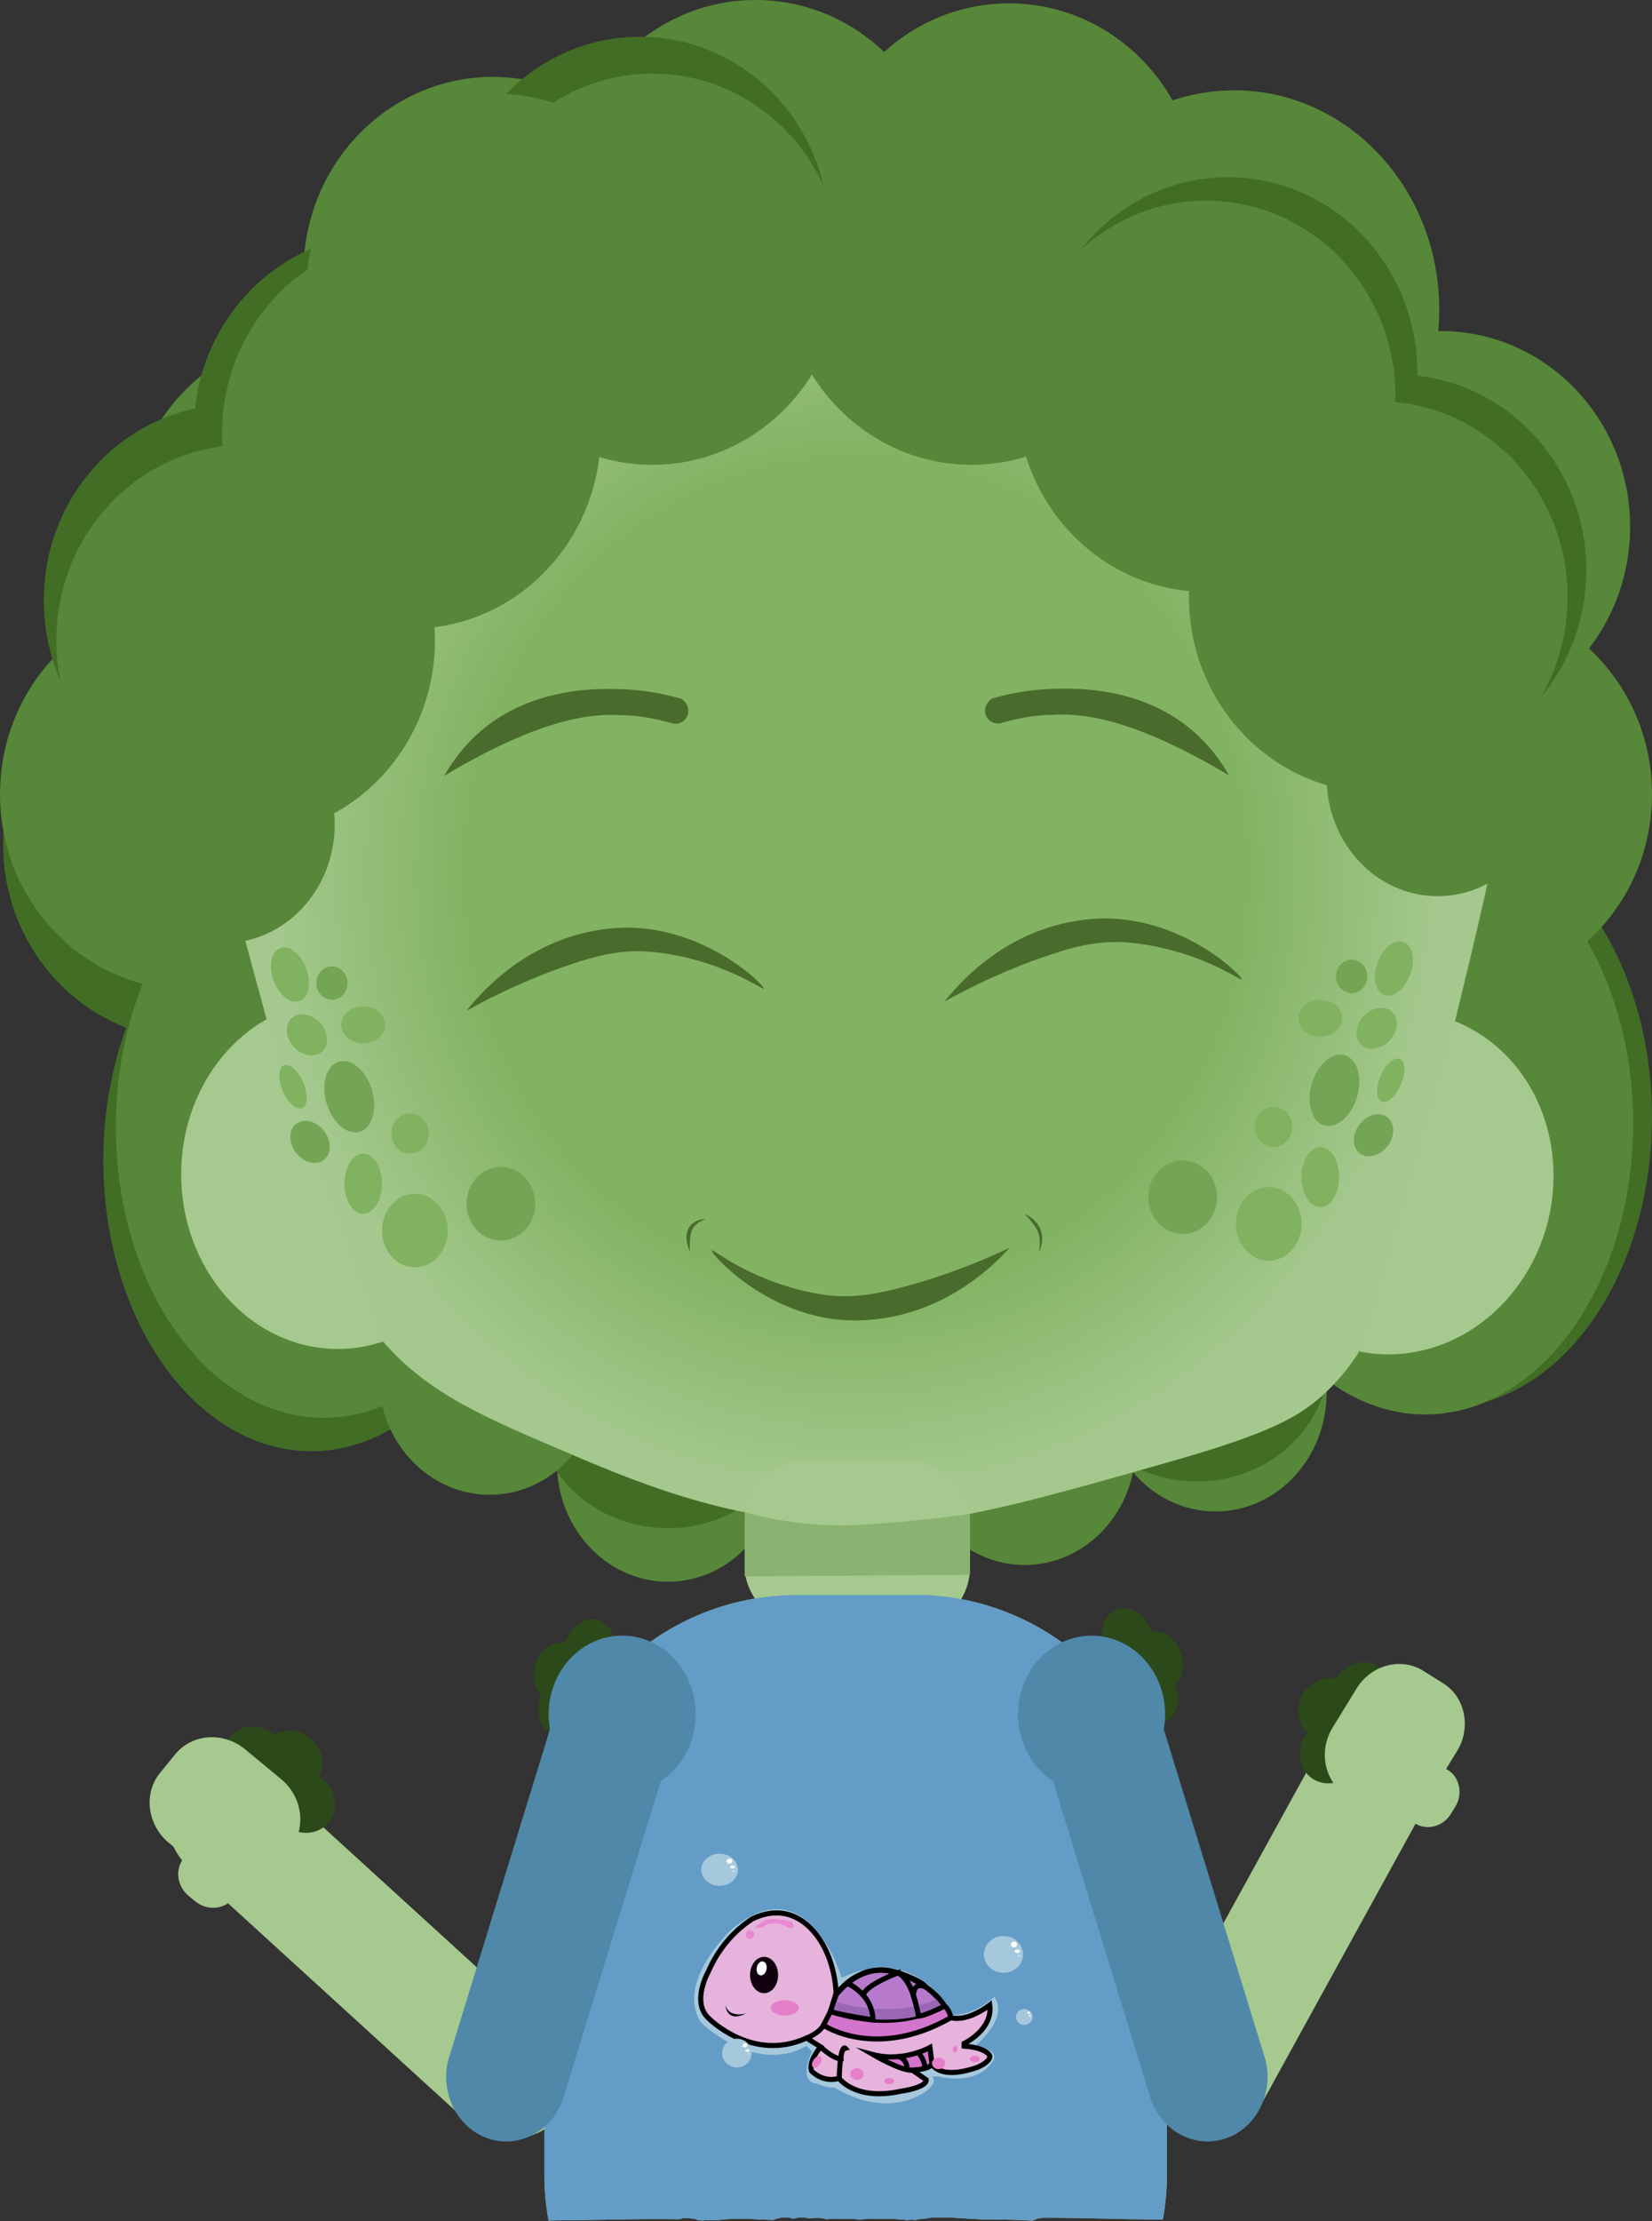 <?xml version="1.0" encoding="UTF-8"?>
<svg id="Capa_1" data-name="Capa 1" xmlns="http://www.w3.org/2000/svg" xmlns:xlink="http://www.w3.org/1999/xlink" viewBox="0 0 325.33 437.25">
  <rect x="0" y="0" width="325.33" height="437.25" fill="#333333" stroke="none"/>
  <defs>
    <style>
      .cls-1 {
        fill: #a6c8dd;
      }

      .cls-1, .cls-2, .cls-3, .cls-4, .cls-5, .cls-6, .cls-7, .cls-8, .cls-9, .cls-10, .cls-11, .cls-12, .cls-13, .cls-14, .cls-15, .cls-16, .cls-17, .cls-18 {
        stroke-width: 0px;
      }

      .cls-2 {
        fill: #416d25;
      }

      .cls-3 {
        fill: #8ab270;
      }

      .cls-4 {
        fill: #a6c98f;
      }

      .cls-5 {
        fill: #000;
      }

      .cls-6 {
        fill: #9a67b7;
      }

      .cls-7 {
        fill: #2c4919;
      }

      .cls-19 {
        fill: #e5b3db;
      }

      .cls-19, .cls-20, .cls-21, .cls-22 {
        stroke: #000;
        stroke-miterlimit: 10;
      }

      .cls-8 {
        fill: #74a555;
      }

      .cls-9 {
        fill: #11000e;
      }

      .cls-20 {
        fill: none;
      }

      .cls-21 {
        fill: #d375cc;
      }

      .cls-10 {
        fill: #80b25f;
      }

      .cls-11 {
        fill: #578738;
      }

      .cls-22 {
        fill: #b679cc;
      }

      .cls-12 {
        fill: #496b2c;
      }

      .cls-13 {
        fill: #5088aa;
      }

      .cls-14 {
        fill: #639cc6;
      }

      .cls-15 {
        fill: #fff;
      }

      .cls-16 {
        fill: url(#Degradado_sin_nombre);
      }

      .cls-17 {
        fill: #e57fca;
      }

      .cls-18 {
        fill: #e889d2;
      }
    </style>
    <radialGradient id="Degradado_sin_nombre" data-name="Degradado sin nombre" cx="655.45" cy="2293.53" fx="655.45" fy="2293.53" r="200.55" gradientTransform="translate(-237.87 -1341.72) scale(.62 .66)" gradientUnits="userSpaceOnUse">
      <stop offset=".62" stop-color="#82b362"/>
      <stop offset=".92" stop-color="#a4c88d"/>
    </radialGradient>
  </defs>
  <g>
    <path class="cls-4" d="M109.31,417.4h0c-4.4,4.81-12.3,4.83-17.55.04l-54.44-49.66c-5.25-4.79-5.94-12.64-1.55-17.45h0c4.4-4.81,12.3-4.83,17.55-.04l54.44,49.66c5.25,4.79,5.94,12.64,1.55,17.45Z"/>
    <g>
      <ellipse class="cls-7" cx="59.9" cy="354.79" rx="5.85" ry="6.25" transform="translate(-242.49 159.79) rotate(-47.6)"/>
      <ellipse class="cls-7" cx="57.45" cy="346.74" rx="5.85" ry="6.25" transform="translate(-237.34 155.36) rotate(-47.6)"/>
      <ellipse class="cls-7" cx="50.17" cy="345.92" rx="5.85" ry="6.25" transform="translate(-239.1 149.71) rotate(-47.6)"/>
      <path class="cls-4" d="M38.43,374.3l-1.29-1.07c-2.31-1.91-2.72-5.26-.93-7.46.09-.1.18-.2.26-.3l-3.23-2.68c-4.25-3.52-5.03-9.72-1.72-13.77l3.01-3.68c3.31-4.05,9.49-4.48,13.75-.95l7.09,5.87c4.25,3.52,5.03,9.72,1.72,13.77l-3.01,3.68c-1.78,2.18-4.4,3.31-7.11,3.34-.08.97-.44,1.93-1.09,2.73-.9,1.1-2.18,1.71-3.53,1.79-1.35.1-2.76-.32-3.91-1.28h-.01Z"/>
    </g>
  </g>
  <g>
    <rect class="cls-4" x="206.55" y="363.39" width="99.53" height="23.71" rx="11.65" ry="11.65" transform="translate(-196 419) rotate(-61.19)"/>
    <ellipse class="cls-7" cx="261.89" cy="344.92" rx="6.25" ry="5.85" transform="translate(-166.55 408.18) rotate(-61.19)"/>
    <ellipse class="cls-7" cx="261.6" cy="336.49" rx="6.25" ry="5.85" transform="translate(-159.31 403.55) rotate(-61.19)"/>
    <ellipse class="cls-7" cx="268.23" cy="333.38" rx="6.25" ry="5.85" transform="translate(-153.15 407.75) rotate(-61.19)"/>
    <path class="cls-4" d="M285.74,357.07l.86-1.4c1.54-2.51.88-5.76-1.48-7.23-.11-.07-.23-.13-.34-.19l2.16-3.52c2.84-4.63,1.61-10.64-2.74-13.35l-3.95-2.47c-4.35-2.71-10.24-1.14-13.08,3.48l-4.74,7.72c-2.84,4.63-1.61,10.64,2.74,13.35l3.95,2.47c2.35,1.46,5.14,1.68,7.66.85.38.88,1.02,1.65,1.87,2.19,1.18.74,2.57.89,3.85.55s2.47-1.18,3.24-2.43v-.02h0Z"/>
  </g>
  <g>
    <path class="cls-7" d="M217.61,324.65c1.33,2.96,4.36,4.36,6.76,3.13s3.27-4.63,1.94-7.59-4.36-4.36-6.76-3.13-3.27,4.63-1.94,7.59Z"/>
    <path class="cls-7" d="M223.61,329.21c1.33,2.96,4.36,4.36,6.76,3.13s3.27-4.63,1.94-7.59-4.36-4.36-6.76-3.13c-2.4,1.23-3.27,4.63-1.94,7.59Z"/>
    <path class="cls-7" d="M222.68,335.94c1.33,2.96,4.36,4.36,6.76,3.13s3.27-4.63,1.94-7.59-4.36-4.36-6.76-3.13c-2.4,1.23-3.27,4.63-1.94,7.59Z"/>
  </g>
  <g>
    <path class="cls-7" d="M120.41,326.81c-1.33,2.96-4.36,4.36-6.76,3.13s-3.27-4.63-1.94-7.59,4.36-4.36,6.76-3.13,3.27,4.63,1.94,7.59Z"/>
    <path class="cls-7" d="M114.41,331.37c-1.33,2.96-4.36,4.36-6.76,3.13s-3.27-4.63-1.94-7.59,4.36-4.36,6.76-3.13,3.27,4.63,1.94,7.59Z"/>
    <path class="cls-7" d="M115.34,338.09c-1.33,2.96-4.36,4.36-6.76,3.13s-3.27-4.63-1.94-7.59,4.36-4.36,6.76-3.13,3.27,4.63,1.94,7.59Z"/>
  </g>
  <ellipse class="cls-2" cx="284.36" cy="219.88" rx="40.97" ry="57.27"/>
  <ellipse class="cls-2" cx="61.31" cy="228.44" rx="40.97" ry="57.27"/>
  <ellipse class="cls-2" cx="37.89" cy="166.23" rx="37.28" ry="38.51"/>
  <ellipse class="cls-11" cx="131.55" cy="288.02" rx="21.87" ry="23.37"/>
  <ellipse class="cls-11" cx="239.38" cy="274.19" rx="21.87" ry="23.37"/>
  <ellipse class="cls-2" cx="235.68" cy="266.95" rx="26.19" ry="24.69"/>
  <ellipse class="cls-2" cx="131.55" cy="276.17" rx="26.19" ry="24.69"/>
  <ellipse class="cls-11" cx="96.43" cy="270.9" rx="21.87" ry="23.37"/>
  <ellipse class="cls-11" cx="201.79" cy="284.73" rx="21.87" ry="23.37"/>
  <ellipse class="cls-11" cx="62.54" cy="104.35" rx="37.28" ry="38.51"/>
  <ellipse class="cls-11" cx="280.66" cy="221.2" rx="40.97" ry="57.27"/>
  <ellipse class="cls-11" cx="288.05" cy="156.35" rx="37.28" ry="38.51"/>
  <ellipse class="cls-11" cx="283.74" cy="103.69" rx="37.28" ry="38.51"/>
  <ellipse class="cls-11" cx="243.07" cy="60.9" rx="40.36" ry="43.12"/>
  <ellipse class="cls-11" cx="174.68" cy="56.95" rx="37.28" ry="38.51"/>
  <ellipse class="cls-11" cx="97.04" cy="53.65" rx="37.28" ry="38.51"/>
  <ellipse class="cls-11" cx="63.77" cy="221.86" rx="40.97" ry="57.27"/>
  <ellipse class="cls-11" cx="37.28" cy="156.35" rx="37.28" ry="38.51"/>
  <ellipse class="cls-11" cx="148.8" cy="38.51" rx="37.28" ry="38.51"/>
  <ellipse class="cls-11" cx="198.71" cy="39.17" rx="37.28" ry="38.51"/>
  <path class="cls-11" d="M293.01,172.53c-.13,1.99-4.97,21.9-14.65,61.71-4.69,19.31-7.56,30.46-17.31,39.77-4.96,4.74-10.7,8.04-30.63,13.71-31.08,8.85-46.61,13.28-65.24,12.34-23.41-1.18-40.08-8.31-55.92-15.08-16.1-6.89-26.95-11.68-35.95-23.31-6.76-8.73-8.93-16.72-13.32-32.91-15.98-58.94-15.96-58.84-15.98-58.97-5.31-43.64,42.3-131.41,125.16-130.96,81.9.44,126.91,86.68,123.83,133.7h0Z"/>
  <path class="cls-4" d="M96.51,419.58h0c-6.19-2.18-9.59-9.37-7.56-15.99l21.69-70.49c2.04-6.62,8.77-10.25,14.96-8.08h0c6.19,2.18,9.59,9.37,7.56,15.99l-21.69,70.49c-2.04,6.62-8.77,10.25-14.96,8.08Z"/>
  <path class="cls-4" d="M238.91,418.26h0c6.21-2.12,9.67-9.28,7.69-15.91l-21.1-70.69c-1.98-6.64-8.68-10.34-14.89-8.22h0c-6.21,2.12-9.67,9.28-7.69,15.91l21.1,70.69c1.98,6.64,8.68,10.34,14.89,8.22Z"/>
  <path class="cls-16" d="M293.14,172.54c-.13,1.99-4.97,21.9-14.65,61.71-4.69,19.31-7.56,30.46-17.31,39.77-4.96,4.74-10.7,8.04-30.63,13.71-31.08,8.85-46.61,13.28-65.24,12.34-23.41-1.18-40.08-8.31-55.92-15.08-16.1-6.89-26.95-11.68-35.95-23.31-6.76-8.73-8.93-16.72-13.32-32.91-15.98-58.94-15.96-58.84-15.98-58.97-5.31-43.64,42.3-131.41,125.16-130.96,81.9.44,126.91,86.68,123.83,133.7h0Z"/>
  <rect class="cls-4" x="146.65" y="287.69" width="44.36" height="32.92" rx="12" ry="12"/>
  <path class="cls-4" d="M180.12,314.02h-23.2c-27.45,0-49.71,22.26-49.71,49.71v64.5c0,3.07.29,6.06.82,8.97.26-.04.53-.07.82-.07,8.32-.02,16.62-.38,24.93-.23.47-.18.97-.26,1.5-.24.05,0,.09,0,.14,0,.44.06.89.12,1.33.18.01,0,.03,0,.04,0,.06.01.12.03.18.04.03.01.06.02.09.03.15.06.31.13.46.2.1,0,.21,0,.31,0,.17.02.34.03.51.05.15-.01.29-.05.44-.05h2.16c1.55-.16,3.11-.33,4.63-.31,2.25.03,4.5.15,6.75.26.64-.32,1.4-.52,2.28-.52.62,0,1.18.09,1.67.26.49-.16,1.03-.26,1.64-.26.53,0,1.02.07,1.47.2.65-.08,1.3-.14,1.94-.11.49.02.96.14,1.41.29.33-.06.68-.1,1.05-.1.2,0,.4.01.6.03.15-.01.29-.04.45-.03h.09c.25,0,.49.02.72.06.26-.04.52-.07.79-.06h.09c.2,0,.39.02.58.04.21-.02.43-.04.66-.04.5,0,.96.07,1.38.18.24-.05.49-.08.75-.08.32-.06.64-.1,1-.1.11,0,.2,0,.31.02.09,0,.17-.02.26-.02.06,0,.12,0,.19,0,.13,0,.25-.01.38,0h.28c.12,0,.24.02.35.02.13,0,.26-.02.4-.02.16,0,.31.01.47.02.19-.02.38-.03.58-.02h.09c.25,0,.49.02.72.06.26-.04.52-.07.79-.06h.09c.35,0,.68.05,1.01.11.11,0,.21-.02.32-.02.51,0,.97.07,1.4.18.31-.05.63-.09.97-.09.29,0,.57.03.83.07.49-.16,1.03-.26,1.63-.26.04,0,.07,0,.11,0,.32-.09.66-.16,1.03-.19,3.76-.31,7.6.31,11.38.33,2.98.02,5.91.02,8.85.25.67-.37,1.47-.59,2.41-.59,7.76,0,15.51.31,23.26.37.52-2.86.8-5.79.8-8.8v-64.5c0-27.45-22.26-49.71-49.71-49.71Z"/>
  <path class="cls-4" d="M226.8,334.55c2.03,8.26-2.59,16.72-10.33,18.89-7.73,2.17-15.65-2.77-17.68-11.03s2.59-16.72,10.33-18.89,15.65,2.77,17.68,11.03h0Z"/>
  <path class="cls-4" d="M136.83,335.85c2.03,8.26-2.59,16.72-10.33,18.89s-15.65-2.77-17.68-11.03,2.59-16.72,10.33-18.89c7.73-2.17,15.65,2.77,17.68,11.03Z"/>
  <path class="cls-4" d="M75.52,264.08c-2.54.86-5.22,1.37-8.01,1.47-16.98.6-31.23-14.26-31.81-33.19-.43-13.84,6.56-26.02,16.99-31.81"/>
  <path class="cls-4" d="M286.52,201.04c2.5,1,4.9,2.37,7.15,4.12,13.71,10.73,16.33,31.81,5.86,47.09-7.66,11.17-20.2,16.15-31.74,13.83"/>
  <path class="cls-12" d="M134.19,137.58c-4.85-1.41-8.93-1.81-11.79-1.9-4.83-.15-20.32-.65-30.86,11.35-1.92,2.18-3.23,4.28-4.04,5.7,1.49-.91,11.46-6.93,20.65-9.85,2.07-.66,7.25-2.27,12.85-2.14.53,0,.88.06,1.4.06,3.17,0,6.62.64,10.04,1.61,1.54.4,2.93-.75,3.1-2.12.13-1.02-.41-2.13-1.35-2.71h0Z"/>
  <path class="cls-12" d="M195.36,137.52c4.85-1.41,8.93-1.81,11.79-1.9,4.83-.15,20.32-.65,30.86,11.35,1.92,2.18,3.23,4.28,4.04,5.7-1.49-.91-11.46-6.93-20.65-9.85-2.07-.66-7.25-2.27-12.85-2.14-.53,0-.88.06-1.4.06-3.17,0-6.62.64-10.04,1.61-1.54.4-2.93-.75-3.1-2.12-.13-1.02.41-2.13,1.35-2.71h0Z"/>
  <path class="cls-12" d="M164.63,259.74c1.28.15,5.57.58,11.15-.54,11.84-2.38,19.62-9.78,23.06-13.55-9.11,4.28-16.67,6.63-21.93,7.97-4.54,1.16-7.96,1.71-12,1.53-.97-.05-4.77-.26-10.37-2.05-9.29-2.96-14.2-7.26-14.39-6.95-.29.47,9.59,11.84,24.48,13.6h0Z"/>
  <path class="cls-12" d="M205.09,242.63c-.04-.17-.19-.73-.59-1.38-.84-1.37-2.09-1.99-2.71-2.23.94.94,1.58,1.77,1.98,2.37.35.51.58.92.75,1.44.04.12.19.61.24,1.41.08,1.32-.2,2.15-.15,2.16.07,0,.97-1.79.48-3.76h0Z"/>
  <path class="cls-12" d="M135.79,241.5c-.09.13-.37.55-.52,1.25-.31,1.48.27,2.95.6,3.65-.09-1.35,0-2.37.09-3.05.09-.59.19-1.01.43-1.43.06-.1.29-.49.83-.95.89-.76,1.73-.92,1.7-.97-.05-.07-2.1.04-3.13,1.5h0Z"/>
  <ellipse class="cls-10" cx="249.85" cy="240.95" rx="6.47" ry="7.24"/>
  <ellipse class="cls-10" cx="260.02" cy="200.46" rx="4.31" ry="3.62"/>
  <ellipse class="cls-8" cx="262.8" cy="214.64" rx="7.2" ry="4.65" transform="translate(-18.11 404.97) rotate(-73.36)"/>
  <ellipse class="cls-10" cx="250.78" cy="221.86" rx="3.7" ry="3.95"/>
  <ellipse class="cls-10" cx="260.02" cy="231.73" rx="3.7" ry="5.92"/>
  <ellipse class="cls-10" cx="274.5" cy="190.66" rx="5.55" ry="3.42" transform="translate(1.12 382.92) rotate(-69.9)"/>
  <path class="cls-8" d="M273.54,220.24c1.32,1.41,1.03,4.02-.65,5.82s-4.12,2.11-5.45.7c-1.32-1.41-1.03-4.02.65-5.82s4.12-2.11,5.45-.7Z"/>
  <ellipse class="cls-8" cx="266.18" cy="192.23" rx="3.08" ry="3.29"/>
  <path class="cls-10" d="M274.45,199.53c1.18,1.55.64,4.11-1.2,5.72s-4.3,1.65-5.48.1-.64-4.11,1.2-5.72c1.85-1.61,4.3-1.65,5.48-.1Z"/>
  <ellipse class="cls-10" cx="273.88" cy="212.67" rx="4.56" ry="2.18" transform="translate(-29.81 380.04) rotate(-66.69)"/>
  <ellipse class="cls-8" cx="232.91" cy="235.68" rx="6.78" ry="7.24"/>
  <ellipse class="cls-10" cx="81.7" cy="242.25" rx="6.47" ry="7.24"/>
  <ellipse class="cls-10" cx="71.53" cy="201.76" rx="4.31" ry="3.62"/>
  <ellipse class="cls-8" cx="68.78" cy="215.9" rx="4.65" ry="7.2" transform="translate(-58.94 28.74) rotate(-16.64)"/>
  <ellipse class="cls-10" cx="80.77" cy="223.15" rx="3.7" ry="3.95"/>
  <ellipse class="cls-10" cx="71.53" cy="233.03" rx="3.7" ry="5.92"/>
  <ellipse class="cls-10" cx="57.1" cy="191.85" rx="3.42" ry="5.55" transform="translate(-62.45 31.31) rotate(-20.1)"/>
  <path class="cls-8" d="M58.01,221.54c-1.32,1.41-1.03,4.02.65,5.82s4.12,2.11,5.45.7,1.03-4.02-.65-5.82-4.12-2.11-5.45-.7Z"/>
  <ellipse class="cls-8" cx="65.37" cy="193.53" rx="3.08" ry="3.29"/>
  <path class="cls-10" d="M57.1,200.82c-1.18,1.55-.64,4.11,1.2,5.72,1.85,1.61,4.3,1.65,5.48.1s.64-4.11-1.2-5.72-4.3-1.65-5.48-.1Z"/>
  <ellipse class="cls-10" cx="57.69" cy="213.93" rx="2.18" ry="4.56" transform="translate(-79.94 40.29) rotate(-23.31)"/>
  <ellipse class="cls-8" cx="98.64" cy="236.98" rx="6.78" ry="7.24"/>
  <path class="cls-3" d="M146.65,297.73c6.36,1.7,11.67,2.27,15.4,2.47,5.27.28,9.37-.08,16.02-.66,5.39-.47,9.85-1.06,12.94-1.51v12l-44.36.31v-12.61Z"/>
  <path class="cls-14" d="M180.12,314.02h-23.2c-27.45,0-49.71,22.26-49.71,49.71v64.5c0,3.07.29,6.06.82,8.97.26-.04.53-.07.82-.07,8.32-.02,16.62-.38,24.93-.23.47-.18.97-.26,1.5-.24.05,0,.09,0,.14,0,.44.06.89.12,1.33.18.01,0,.03,0,.04,0,.06.01.12.03.18.04.03.01.06.02.09.03.15.06.31.13.46.2.1,0,.21,0,.31,0,.17.02.34.03.51.05.15-.01.29-.05.44-.05h2.16c1.55-.16,3.11-.33,4.63-.31,2.25.03,4.5.15,6.75.26.64-.32,1.4-.52,2.28-.52.62,0,1.18.09,1.67.26.49-.16,1.03-.26,1.64-.26.53,0,1.02.07,1.47.2.65-.08,1.3-.14,1.94-.11.49.02.96.14,1.41.29.33-.06.68-.1,1.05-.1.2,0,.4.01.6.03.15-.01.29-.04.45-.03h.09c.25,0,.49.02.72.06.26-.04.52-.07.79-.06h.09c.2,0,.39.02.58.04.21-.02.43-.04.66-.04.5,0,.96.07,1.38.18.24-.05.49-.08.75-.08.32-.06.64-.1,1-.1.11,0,.2,0,.31.02.09,0,.17-.02.26-.02.06,0,.12,0,.19,0,.13,0,.25-.01.38,0h.28c.12,0,.24.02.35.02.13,0,.26-.02.4-.02.16,0,.31.01.47.02.19-.02.38-.03.58-.02h.09c.25,0,.49.02.72.06.26-.04.52-.07.79-.06h.09c.35,0,.68.05,1.01.11.11,0,.21-.02.32-.02.51,0,.97.07,1.4.18.31-.05.63-.09.97-.09.29,0,.57.03.83.07.49-.16,1.03-.26,1.63-.26.04,0,.07,0,.11,0,.32-.09.66-.16,1.03-.19,3.76-.31,7.6.31,11.38.33,2.98.02,5.91.02,8.85.25.67-.37,1.47-.59,2.41-.59,7.76,0,15.51.31,23.26.37.52-2.86.8-5.79.8-8.8v-64.5c0-27.45-22.26-49.71-49.71-49.71Z"/>
  <path class="cls-13" d="M136.53,333.54c2.03,8.26-2.59,16.72-10.33,18.89s-15.65-2.77-17.68-11.03,2.59-16.72,10.33-18.89c7.73-2.17,15.65,2.77,17.68,11.03h0Z"/>
  <path class="cls-13" d="M96.01,420.96h0c-6.19-2.18-9.59-9.37-7.56-15.99l21.69-70.49c2.04-6.62,8.77-10.25,14.96-8.08h0c6.19,2.18,9.59,9.37,7.56,15.99l-21.69,70.49c-2.04,6.62-8.77,10.25-14.96,8.08Z"/>
  <path class="cls-13" d="M200.96,333.55c-2.03,8.26,2.59,16.72,10.33,18.89,7.73,2.17,15.65-2.77,17.68-11.03s-2.59-16.72-10.33-18.89-15.65,2.77-17.68,11.03h0Z"/>
  <path class="cls-13" d="M241.48,420.96h0c6.19-2.18,9.59-9.37,7.56-15.99l-21.69-70.49c-2.04-6.62-8.77-10.25-14.96-8.08h0c-6.19,2.18-9.59,9.37-7.56,15.99l21.69,70.49c2.04,6.62,8.77,10.25,14.96,8.08h0Z"/>
  <ellipse class="cls-11" cx="191.32" cy="53" rx="37.28" ry="38.51"/>
  <ellipse class="cls-2" cx="126" cy="45.75" rx="37.28" ry="38.51"/>
  <ellipse class="cls-2" cx="45.9" cy="118.17" rx="37.28" ry="38.51"/>
  <ellipse class="cls-2" cx="75.48" cy="84.6" rx="37.28" ry="38.51"/>
  <ellipse class="cls-2" cx="275.11" cy="112.25" rx="37.28" ry="38.51"/>
  <ellipse class="cls-2" cx="241.84" cy="73.4" rx="37.28" ry="38.51"/>
  <ellipse class="cls-11" cx="128.47" cy="53" rx="37.28" ry="38.51"/>
  <ellipse class="cls-11" cx="97.66" cy="56.95" rx="37.28" ry="38.51"/>
  <ellipse class="cls-11" cx="48.37" cy="126.07" rx="37.28" ry="38.51"/>
  <ellipse class="cls-11" cx="271.42" cy="117.51" rx="37.28" ry="38.51"/>
  <ellipse class="cls-11" cx="237.53" cy="78.01" rx="37.28" ry="38.51"/>
  <ellipse class="cls-11" cx="81.02" cy="85.25" rx="37.28" ry="38.51"/>
  <ellipse class="cls-11" cx="283.12" cy="153.06" rx="21.87" ry="23.37"/>
  <ellipse class="cls-11" cx="44.05" cy="162.28" rx="21.87" ry="23.37"/>
  <g>
    <path class="cls-1" d="M165.77,389.37s-6.7-22.69-21.98-9.26c0,0-10.75,10.2-5.8,17.98,0,0,10.52,10.53,20.85,4.69l1.08,1.12s-2.98,5.93.95,6.29c0,0,2.79,1.29,3.8.61s-.63,0-.63,0c0,0,9.71,6.73,18.35.9,0,0,2.39-1.69,1.14-2.91h1.3s6.64,1.85,10.13-2.24c0,0,3.21-2.93-2.98-3.72,0,0,6.83-5.45,3.82-9.72,0,0-3.77,3.66-8.2,3.53,0,0-6.86-14.43-21.82-7.28h-.01Z"/>
    <g>
      <path class="cls-19" d="M164.69,393.01c-.25-8.38-4.45-14.91-9.77-16.19-1.07-.26-3.54-.63-6.8.97-1.1.72-2.36,1.67-3.61,2.93-2.61,2.61-4.13,5.4-5,7.39,0,0-3.41,5.97,0,9.19,0,0,8.61,8.82,19.33,3.92l2.76,1.75s-2.44,2.8-1.79,4.72c0,0,2.11,2.41,5.44,1.47,0,0,3.17,4.48,12.1,2.55,0,0,5.2-.7,5.04-2.27l-2.76-1.92s3.9-.52,3.9-1.22c0,0,1.3,3.32,8.94.7,0,0,2.6-1.05,2.44-2.27,0,0-.49-1.57-5.04-1.92v-.52s5.7-2.7,5.04-7.56c0,0-4.23,3.36-7.64,2.49,0,0-1.14-3.85-6.99-6.99-.42-.26-6.96-4.19-12.35-.7-1.55,1.01-2.58,2.35-3.25,3.5v-.02h.01Z"/>
      <path class="cls-22" d="M163.55,395.99s14.19,4.71,22.45-1.05c-.91-1.29-1.82-2.23-2.55-2.88-4.19-3.75-10.16-5.18-13.65-3.5-.85.41-1.79,1.05-1.79,1.05-1.54,1.05-2.63,2.21-3.34,3.07-.38,1.1-.75,2.21-1.13,3.31h0Z"/>
      <path class="cls-21" d="M162.17,398.7s10.24,6.99,25.1-1.49c0,0-.35-1.67-1.27-2.28-2.74,1.35-5.16,2-6.87,2.33-4.5.87-8.1.35-10.14.03-2.28-.35-4.14-.88-5.44-1.31-.46.9-.92,1.81-1.38,2.71h0Z"/>
      <path class="cls-21" d="M179.64,407.53s3.49-.09,3.9-1.22l-.41-3.23s-5.2,2.97-11.21,1.4c0,0,5.69,3.32,7.72,3.06h0Z"/>
      <ellipse class="cls-9" cx="150.47" cy="388.82" rx="2.76" ry="3.58"/>
      <ellipse class="cls-15" cx="150" cy="387.51" rx="1.39" ry=".98" transform="translate(-259.36 458.89) rotate(-78.73)"/>
      <ellipse class="cls-17" cx="154.54" cy="395.29" rx="2.76" ry="1.49"/>
      <path class="cls-18" d="M150.15,378.32s-2.92,1.77,0,1.1c0,0,1.92-1.78,5.02,0,0,0,1.75.9.8-1.1,0,0-4.52-1.14-5.82,0Z"/>
      <ellipse class="cls-18" cx="147.71" cy="380.86" rx=".81" ry=".87"/>
      <path class="cls-6" d="M164.22,394.03s11.91,3.78,20.49-.63c0,0,1.16,1.01,1.3,1.53,0,0-7.83,5.25-22.45,1.05l.67-1.95h-.01Z"/>
      <path class="cls-20" d="M166.79,390.42s4.97,1.98,5.13,7.23c0,0-6.42-.96-8.37-1.66l1.12-3.65,2.12-1.92Z"/>
      <path class="cls-20" d="M176.83,388.39s-6.65,2.5-6.8,4.44c0,0-1.64-1.86-3.25-2.41,0,0,4.64-4.03,10.04-2.03h.01Z"/>
      <path class="cls-20" d="M180.85,396.87s-.97-7.16-4.01-8.48c0,0,6.6,2.17,9.17,6.54,0,0-4.11,2.12-5.16,1.94Z"/>
      <path class="cls-20" d="M182.39,391.23s-2.42-1.38-2.51,1.6c0,0-.98-3.47-3.05-4.44,0,0,4.58,1.41,5.56,2.84Z"/>
      <path class="cls-20" d="M161.6,402.98s2.51,2.38,4.02,2.32c0,0-.11-1.82.86-2.07,0,0-.98-1.16-1.22,5.94"/>
      <path class="cls-5" d="M142.84,394.8s.27,3.55,4.1,1.56c0,0-3.21,1.07-4.1-1.56Z"/>
      <path class="cls-20" d="M158.84,401.23s2.52-.96,3.33-2.54"/>
      <path class="cls-20" d="M176.83,404.87s1.82.24,1.82,2.59"/>
      <path class="cls-20" d="M180.8,404.05s1.37,1.43,1.32,3.06"/>
      <ellipse class="cls-17" cx="168.75" cy="408.31" rx="1.3" ry="1.14"/>
      <ellipse class="cls-17" cx="184.84" cy="406.21" rx="1.3" ry="1.14"/>
      <ellipse class="cls-17" cx="160.85" cy="405.93" rx="1.28" ry=".75" transform="translate(-265.3 310.8) rotate(-55.8)"/>
      <ellipse class="cls-17" cx="175.09" cy="409.71" rx=".97" ry=".61"/>
      <ellipse class="cls-17" cx="188.08" cy="403.42" rx=".49" ry=".61"/>
      <ellipse class="cls-17" cx="191.98" cy="405.34" rx=".97" ry=".61"/>
    </g>
  </g>
  <g>
    <ellipse class="cls-1" cx="197.62" cy="384.76" rx="3.86" ry="3.62"/>
    <ellipse class="cls-15" cx="199.7" cy="382.81" rx=".59" ry=".56"/>
    <ellipse class="cls-15" cx="200.64" cy="385.01" rx=".23" ry=".09" transform="translate(-102.55 74.27) rotate(-16.77)"/>
    <ellipse class="cls-15" cx="200.36" cy="384.15" rx=".53" ry=".33"/>
  </g>
  <g>
    <ellipse class="cls-1" cx="141.72" cy="368.1" rx="3.61" ry="3.16"/>
    <ellipse class="cls-15" cx="143.66" cy="366.4" rx=".56" ry=".49"/>
    <ellipse class="cls-15" cx="144.44" cy="368.36" rx=".22" ry=".08" transform="translate(-91.97 51.09) rotate(-15.28)"/>
    <ellipse class="cls-15" cx="144.28" cy="367.56" rx=".5" ry=".29"/>
  </g>
  <g>
    <ellipse class="cls-1" cx="201.71" cy="397.08" rx="1.63" ry="1.57"/>
    <ellipse class="cls-15" cx="202.58" cy="396.24" rx=".25" ry=".24"/>
    <ellipse class="cls-15" cx="202.93" cy="397.22" rx=".1" ry=".04" transform="translate(-109.94 79.3) rotate(-17.48)"/>
    <ellipse class="cls-15" cx="202.86" cy="396.82" rx=".22" ry=".14"/>
  </g>
  <g>
    <ellipse class="cls-1" cx="145.12" cy="404.19" rx="2.91" ry="2.83"/>
    <ellipse class="cls-15" cx="146.69" cy="402.67" rx=".45" ry=".43"/>
    <ellipse class="cls-15" cx="147.42" cy="404.36" rx=".17" ry=".07" transform="translate(-115.19 63.36) rotate(-17.57)"/>
    <ellipse class="cls-15" cx="147.18" cy="403.71" rx=".4" ry=".26"/>
  </g>
  <path class="cls-12" d="M125.09,182.66c-1.28-.07-5.6-.22-11.09,1.27-11.66,3.15-18.94,11.05-22.12,15.04,8.81-4.87,16.2-7.71,21.36-9.39,4.45-1.45,7.83-2.23,11.88-2.31.97-.02,4.78-.05,10.48,1.36,9.46,2.34,14.65,6.32,14.82,5.99.26-.49-10.34-11.18-25.32-11.96h0Z"/>
  <path class="cls-12" d="M219.22,180.85c-1.28-.07-5.6-.22-11.09,1.27-11.66,3.15-18.94,11.05-22.12,15.04,8.81-4.87,16.2-7.71,21.36-9.39,4.45-1.45,7.83-2.23,11.88-2.31.97-.02,4.78-.05,10.48,1.36,9.46,2.34,14.65,6.32,14.82,5.99.26-.49-10.34-11.18-25.32-11.96h-.01Z"/>
</svg>